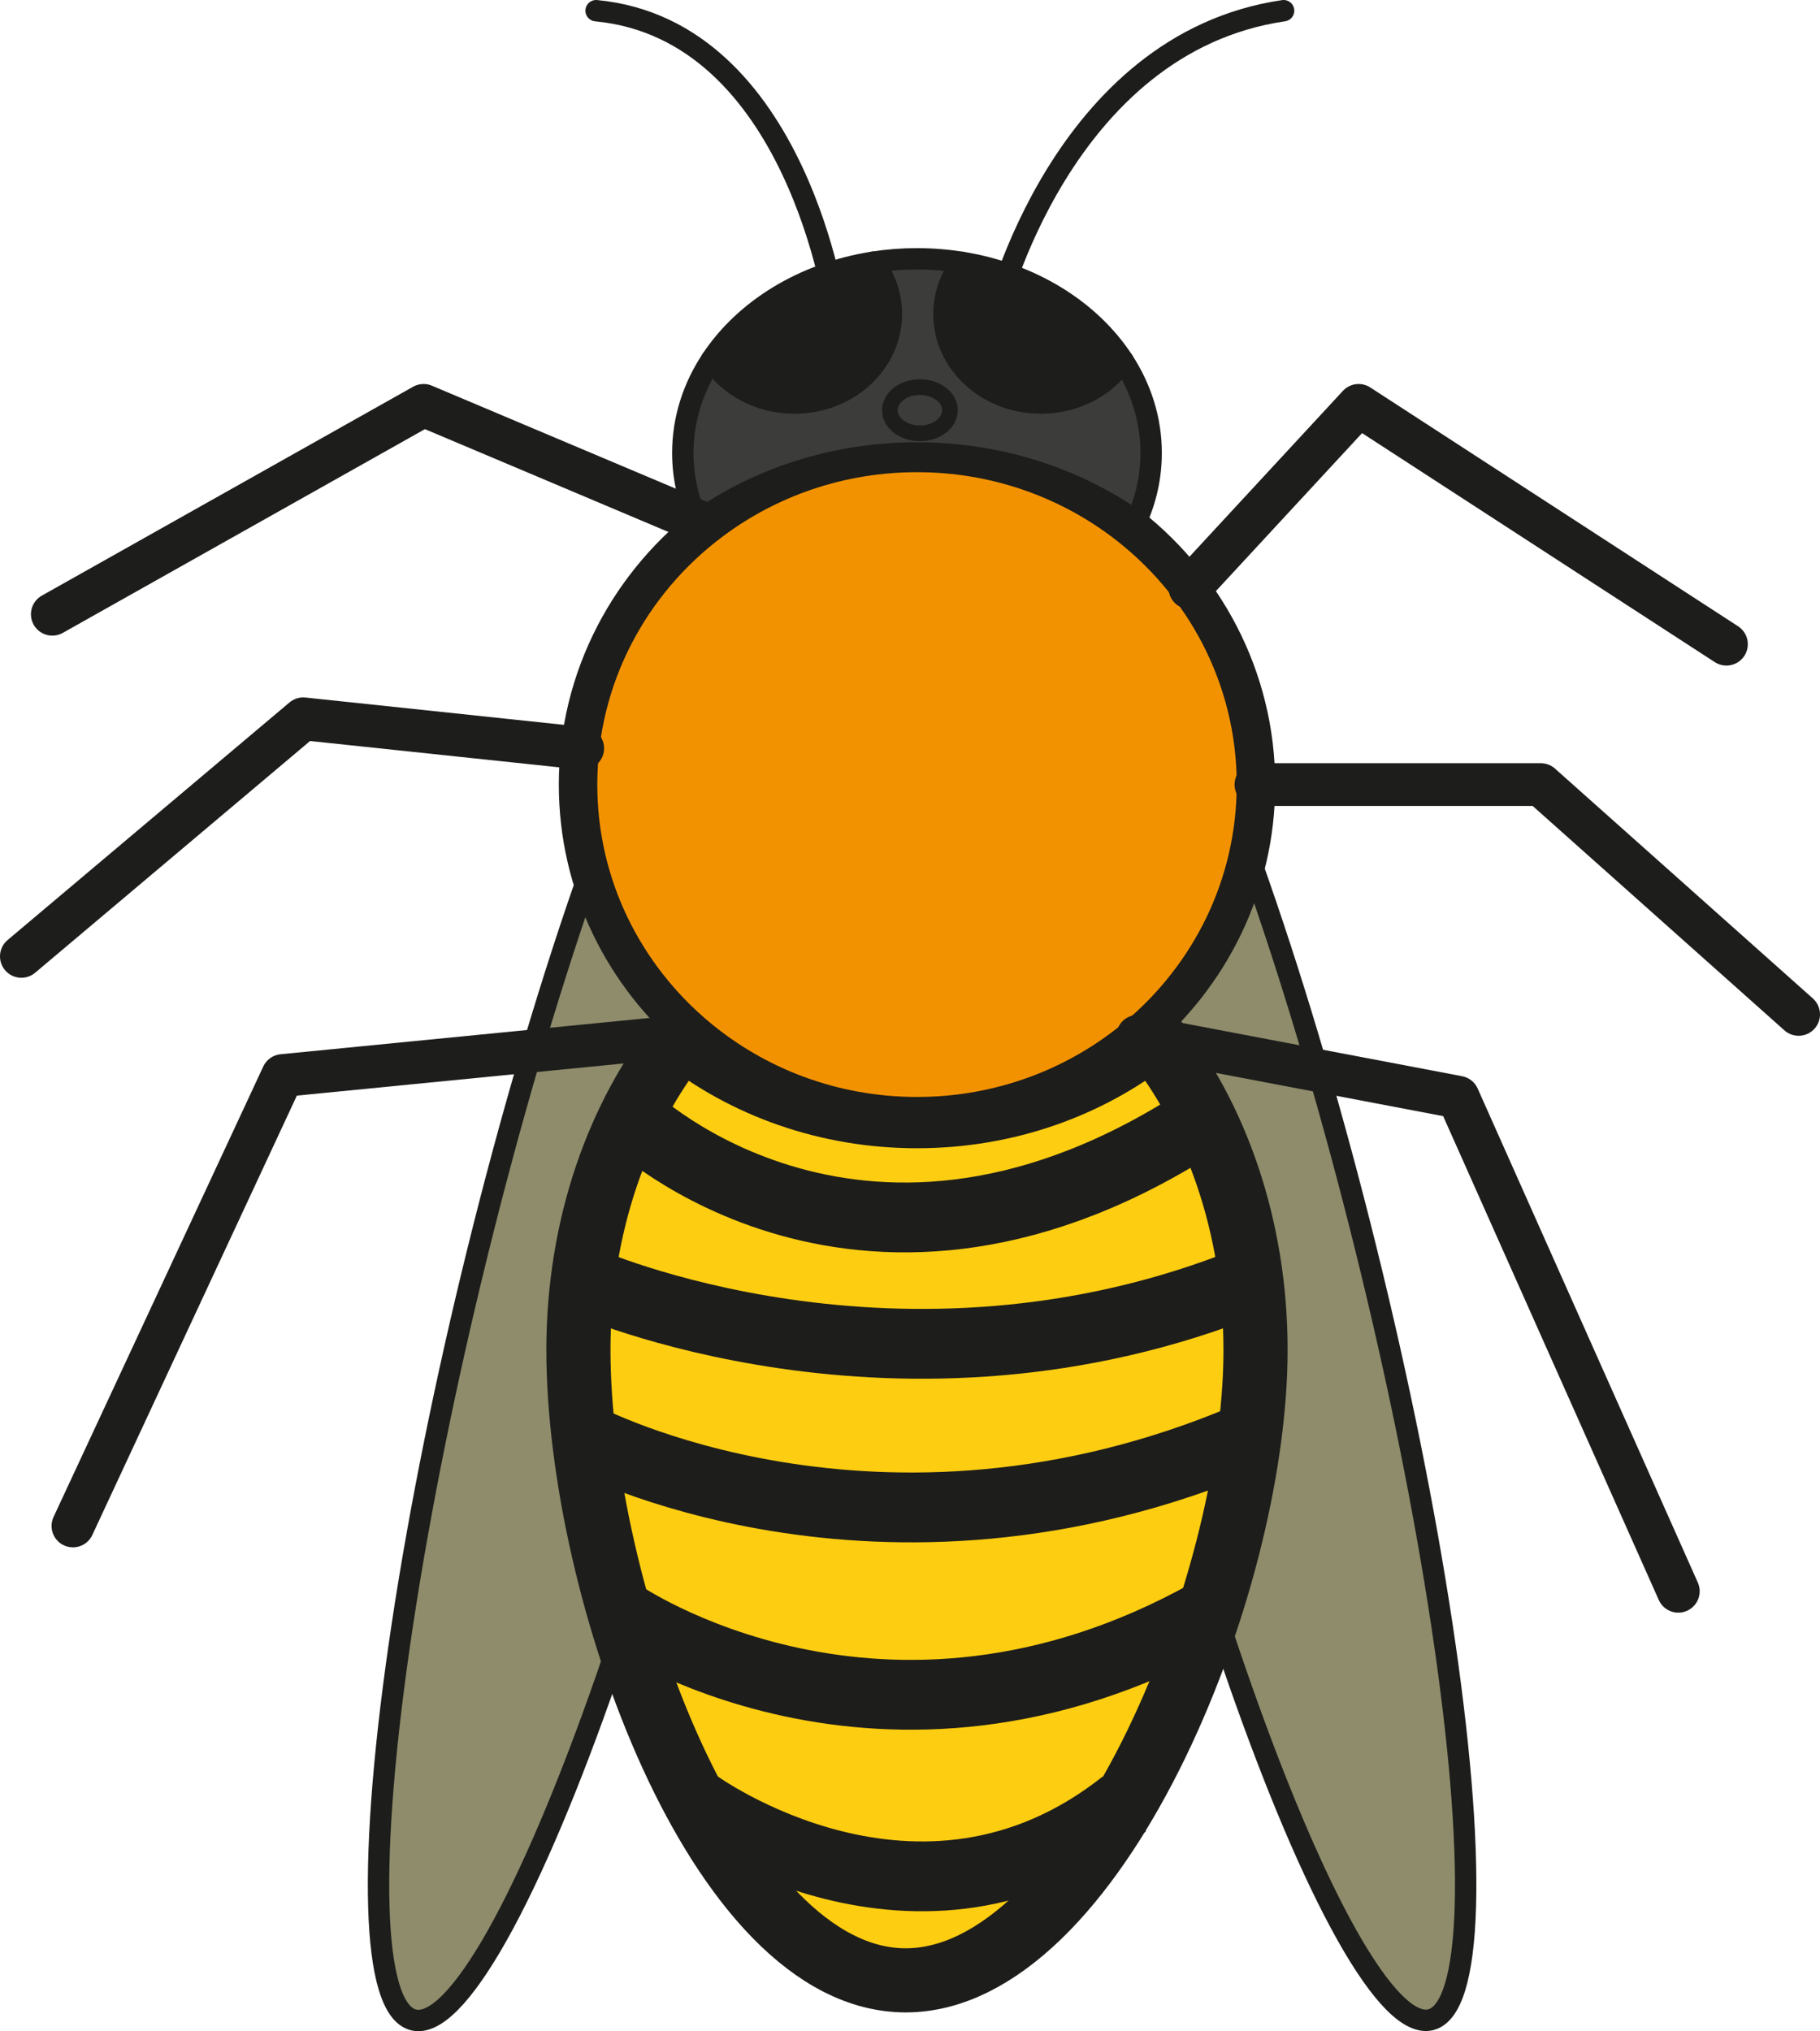 <?xml version="1.0" encoding="UTF-8"?>
<svg id="_Слой_2" data-name="Слой 2" xmlns="http://www.w3.org/2000/svg" viewBox="0 0 1277.1 1425.34">
  <defs>
    <style>
      .cls-1 {
        fill: #fdcd11;
        stroke-width: 45px;
      }

      .cls-1, .cls-2, .cls-3, .cls-4, .cls-5, .cls-6, .cls-7, .cls-8, .cls-9 {
        stroke: #1d1d1b;
        stroke-linejoin: round;
      }

      .cls-1, .cls-2, .cls-3, .cls-4, .cls-5, .cls-7, .cls-8, .cls-9 {
        stroke-linecap: round;
      }

      .cls-2 {
        fill: #f39200;
        stroke-width: 27px;
      }

      .cls-3, .cls-4, .cls-5, .cls-9 {
        stroke-width: 15px;
      }

      .cls-3, .cls-6, .cls-7, .cls-8 {
        fill: none;
      }

      .cls-4 {
        fill: #3c3c3b;
      }

      .cls-5 {
        fill: #1d1d1b;
      }

      .cls-6 {
        stroke-width: 49px;
      }

      .cls-7 {
        stroke-width: 11px;
      }

      .cls-8 {
        stroke-width: 30px;
      }

      .cls-9 {
        fill: #8e8c6b;
      }
    </style>
  </defs>
  <g id="_Слой_1-2" data-name="Слой 1">
    <g>
      <path class="cls-3" d="M698.58,220.41S744.4,30.41,900.71,7.5"/>
      <path class="cls-3" d="M586.74,220.41S559.78,20.98,418.29,7.5"/>
      <ellipse class="cls-9" cx="418.29" cy="898.56" rx="534.44" ry="85.57" transform="translate(-554.33 1089.31) rotate(-76.13)"/>
      <ellipse class="cls-9" cx="875.74" cy="898.56" rx="85.57" ry="534.44" transform="translate(-189.83 236.07) rotate(-13.87)"/>
      <path class="cls-1" d="M881.02,947.26c0,168.94-114.28,442.44-245.49,442.44s-229.65-273.5-229.65-442.44c0-86.41,27.82-164.44,72.57-220.07,44.33,34.96,101.98,56.09,165,56.09s120.67-21.13,165-56.09c44.75,55.63,72.57,133.66,72.57,220.07Z"/>
      <path class="cls-2" d="M881.3,550.57c0,70.65-32.17,133.95-82.98,176.62-41.61,34.96-95.72,56.09-154.86,56.09s-113.26-21.13-154.86-56.09c-50.8-42.67-82.98-105.97-82.98-176.62,0-75.36,36.61-142.36,93.39-184.89,40.05-29.99,90.12-47.82,144.46-47.82s104.41,17.83,144.46,47.82c56.77,42.53,93.39,109.53,93.39,184.89Z"/>
      <path class="cls-4" d="M807.77,317.86c0,16.83-3.68,32.94-10.41,47.82-42.67-29.99-96.02-47.82-153.91-47.82s-111.24,17.83-153.91,47.82c-6.73-14.88-10.41-30.99-10.41-47.82,0-23.68,7.28-45.94,20.09-65.34,11.88,18.13,33.52,30.26,58.25,30.26,37.52,0,67.94-27.92,67.94-62.37,0-13.59-4.73-26.16-12.77-36.4,9.98-1.57,20.28-2.39,30.81-2.39s21.42.87,31.66,2.53c-7.97,10.22-12.66,22.74-12.66,36.26,0,34.45,30.41,62.37,67.93,62.37,24.4,0,45.79-11.81,57.77-29.54,12.51,19.23,19.62,41.24,19.62,64.62Z"/>
      <path class="cls-6" d="M442.47,784.1s163.86,158.08,403.36,0"/>
      <path class="cls-6" d="M408.88,898.56s222.76,100.05,469.14,0"/>
      <path class="cls-6" d="M408.88,1008.73s207.42,110.5,466.86,0"/>
      <path class="cls-6" d="M434.93,1132.51s183.87,127.82,413.09,0"/>
      <path class="cls-6" d="M488.51,1265.91s156.29,114.34,300.42,0"/>
      <polyline class="cls-8" points="834.92 412.48 953.34 284.47 1211.44 452.06"/>
      <polyline class="cls-8" points="881.3 550.57 1081.18 550.57 1262.1 711.85"/>
      <polyline class="cls-8" points="798.32 727.19 1023.18 769.97 1177.67 1116.67"/>
      <polyline class="cls-8" points="489.54 365.68 297.22 284.47 36.71 431.05"/>
      <polyline class="cls-8" points="408.88 525.14 212.8 504.41 15 671.14"/>
      <polyline class="cls-8" points="478.45 727.19 198.33 754.75 51.18 1070.84"/>
      <path class="cls-5" d="M625.41,220.41c0,34.45-30.42,62.37-67.94,62.37-24.73,0-46.37-12.13-58.25-30.26,23.19-35.1,64.46-60.81,113.42-68.51,8.04,10.24,12.77,22.81,12.77,36.4Z"/>
      <path class="cls-5" d="M788.15,253.24c-11.98,17.73-33.37,29.54-57.77,29.54-37.52,0-67.93-27.92-67.93-62.37,0-13.52,4.69-26.04,12.66-36.26,48.92,7.91,90.08,33.83,113.04,69.09Z"/>
      <ellipse class="cls-7" cx="645.5" cy="287.87" rx="21.09" ry="16.22"/>
    </g>
  </g>
</svg>